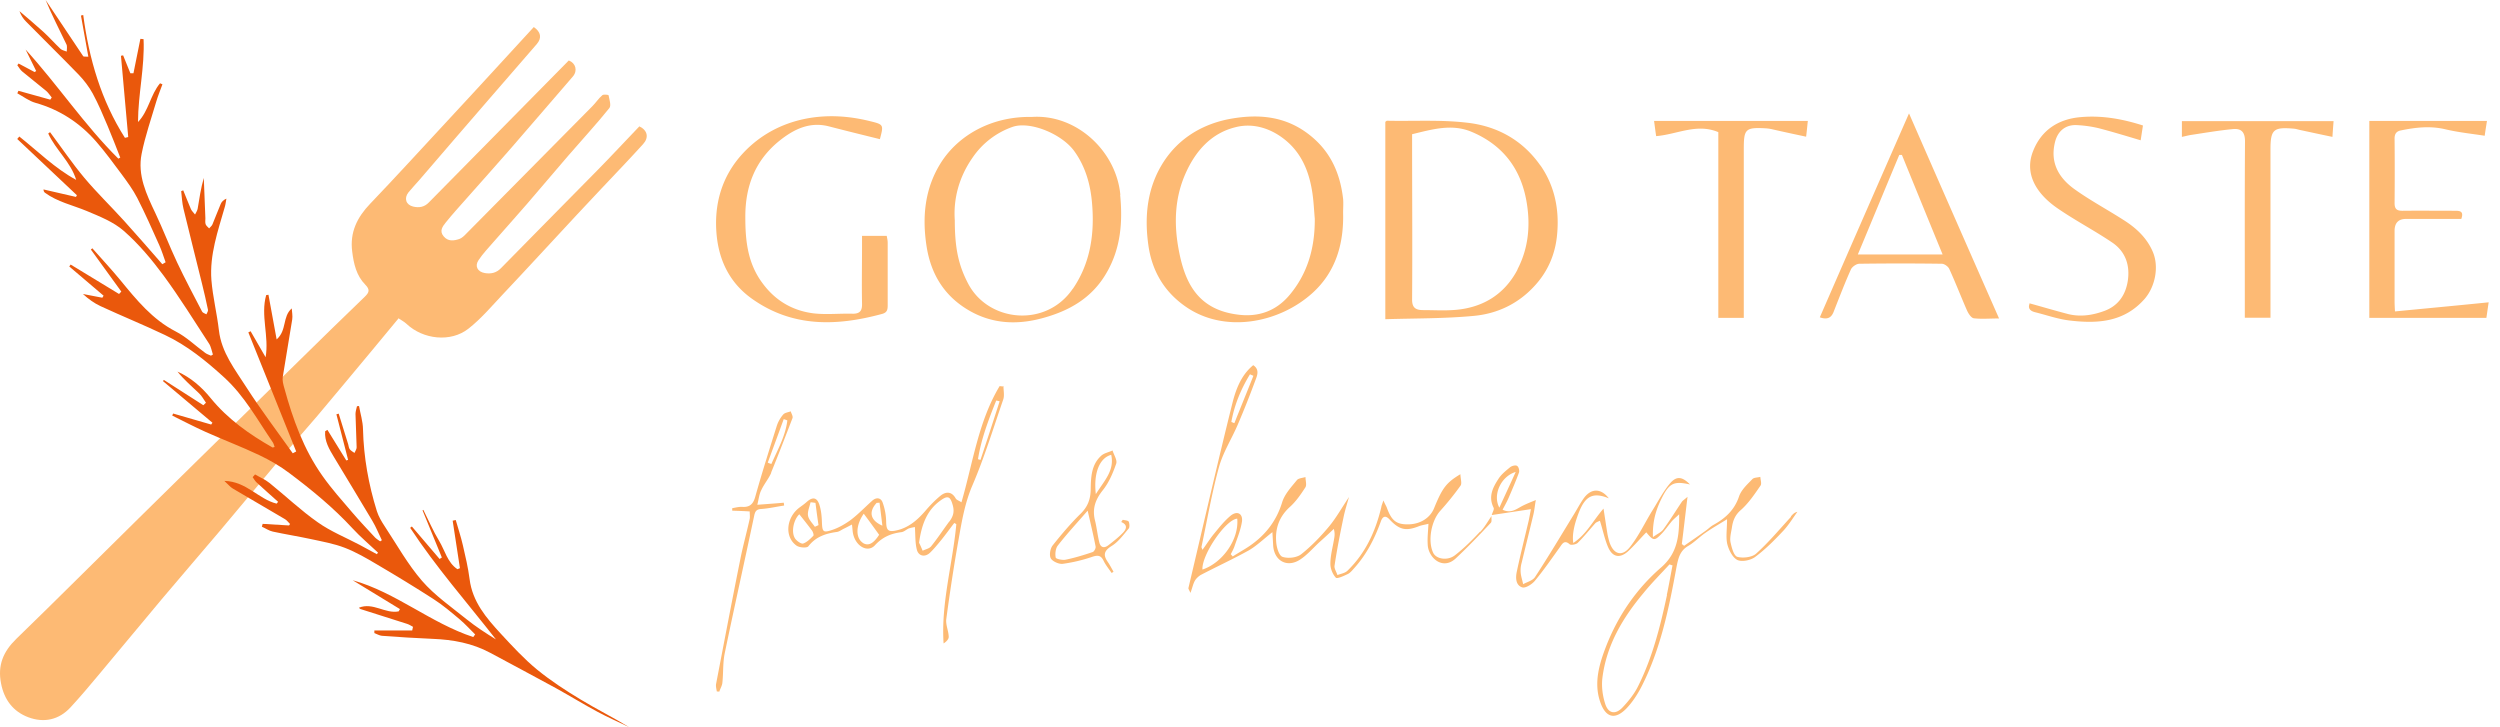 <svg width="220" height="64" fill="none" xmlns="http://www.w3.org/2000/svg"><path d="M35.094 27.99c-.82.99-1.56 1.89-2.31 2.79-1.62 1.94-3.23 3.89-4.86 5.82-1.11 1.31-2.25 2.58-3.36 3.89-1.74 2.06-3.45 4.14-5.19 6.2-1.71 2.02-3.44 4.02-5.15 6.05-1.86 2.22-3.7 4.45-5.56 6.67-.8.96-1.61 1.92-2.46 2.84-1.03 1.11-2.34 1.38-3.71.87-1.33-.5-2.12-1.53-2.4-2.97-.32-1.6.19-2.81 1.34-3.93 3.61-3.5 7.17-7.07 10.76-10.6 3.43-3.39 6.88-6.76 10.32-10.14 1.27-1.25 2.55-2.5 3.82-3.75 1.92-1.88 3.83-3.76 5.77-5.62.39-.38.47-.62.04-1.06-.78-.79-1.02-1.84-1.15-2.91-.22-1.69.43-3.01 1.58-4.21 2.23-2.33 4.4-4.71 6.59-7.07 1.52-1.64 3.04-3.28 4.55-4.93 1.09-1.18 2.18-2.37 3.26-3.55.63.43.72.96.27 1.49-1.36 1.58-2.73 3.15-4.1 4.73-2.09 2.41-4.17 4.83-6.25 7.25-.31.36-.65.71-.95 1.08-.41.52-.22 1.1.42 1.25.51.12.98.05 1.38-.37 4.1-4.17 8.2-8.33 12.31-12.49.62.24.79.91.36 1.41-1.83 2.11-3.64 4.24-5.48 6.35-1.29 1.48-2.6 2.94-3.9 4.41-.61.69-1.23 1.37-1.8 2.08-.28.35-.6.75-.19 1.23.39.47.9.39 1.38.23.22-.08.42-.27.59-.45 3.71-3.74 7.41-7.48 11.11-11.23.31-.31.55-.69.88-.97.11-.1.54-.04.55 0 .07.38.25.91.07 1.13-1.15 1.43-2.4 2.78-3.6 4.17-1.23 1.42-2.43 2.86-3.66 4.28-.97 1.12-1.96 2.22-2.94 3.34-.45.52-.93 1.02-1.31 1.59-.36.53-.09 1.03.55 1.14.54.09 1.02-.01 1.43-.44 2.81-2.87 5.64-5.72 8.46-8.59 1.26-1.28 2.48-2.6 3.71-3.88.73.35.85.99.33 1.56-.53.59-1.08 1.17-1.62 1.75-1.41 1.49-2.82 2.98-4.22 4.48-2.18 2.34-4.34 4.7-6.54 7.03-.97 1.03-1.9 2.13-3 2.99-1.56 1.22-3.98.94-5.43-.42-.2-.19-.46-.33-.69-.48v-.04Z" fill="#FDBA74"/><path d="M1.694 12.01c1.64 1.3 3.13 2.8 5.01 3.82-.48-1.58-1.8-2.63-2.46-4.08.05-.04.11-.08.16-.12 1 1.34 1.94 2.73 3.01 4.01 1.11 1.32 2.36 2.53 3.52 3.81 1.13 1.25 2.24 2.53 3.35 3.8.1-.06.19-.12.29-.17-.18-.5-.34-1.02-.56-1.51-.62-1.39-1.24-2.79-1.93-4.14-.38-.74-.89-1.43-1.39-2.11-.72-.97-1.44-1.95-2.23-2.86-1.44-1.65-3.21-2.81-5.34-3.41-.57-.16-1.07-.55-1.6-.84l.1-.22c.93.26 1.86.52 2.8.78.04-.06.08-.12.13-.19-.16-.19-.3-.42-.49-.58-.7-.58-1.42-1.14-2.12-1.72-.17-.14-.28-.36-.42-.54.04-.05.07-.1.11-.15l1.41.75.14-.09-.93-1.89c2.83 3.11 5.17 6.64 8.16 9.6.06-.03.11-.06.17-.09-.37-.93-.72-1.86-1.11-2.78-.41-.97-.82-1.95-1.32-2.87-.33-.6-.76-1.16-1.24-1.66-1.52-1.57-3.09-3.1-4.62-4.66-.25-.25-.45-.55-.58-.92.7.6 1.41 1.19 2.09 1.81.53.48 1 1.02 1.52 1.51.14.13.37.16.55.24 0-.22.06-.46-.03-.64-.62-1.29-1.28-2.57-1.83-3.9 1.1 1.65 2.2 3.3 3.31 4.95.04.05.2.02.45.04-.22-1.25-.43-2.44-.65-3.62.07-.02.14-.03.2-.05.51 3.86 1.58 7.53 3.67 10.81.1-.02.2-.04.29-.07-.21-2.38-.43-4.77-.64-7.15.06-.01.13-.03.19-.04.21.53.43 1.05.64 1.58h.27c.2-1.01.41-2.02.61-3.03.09 0 .19.02.28.03.11 2.43-.48 4.83-.49 7.29.94-.97 1.09-2.4 1.94-3.41l.21.09c-.18.5-.39 1-.54 1.51-.45 1.53-.98 3.04-1.29 4.6-.38 1.89.42 3.57 1.21 5.23.68 1.43 1.24 2.91 1.91 4.33.69 1.46 1.45 2.89 2.2 4.33.06.12.25.16.38.24.05-.13.16-.27.14-.39-.16-.78-.34-1.55-.53-2.32-.54-2.2-1.1-4.39-1.63-6.59-.12-.5-.14-1.02-.2-1.54.06-.02.12-.04.18-.07.23.55.44 1.11.68 1.66.08.17.24.31.36.47.08-.17.2-.33.23-.51.15-.9.28-1.81.54-2.71.05 1.18.1 2.37.14 3.55 0 .17-.03.36.02.52.05.14.2.25.31.37.1-.12.24-.22.29-.35.25-.6.48-1.21.73-1.8.08-.19.23-.35.5-.47-.05.25-.07.51-.15.76-.6 2.1-1.34 4.19-1.17 6.41.12 1.48.49 2.94.66 4.42.23 1.97 1.43 3.46 2.43 5.03 1.27 1.98 2.7 3.86 4.07 5.79.1-.05.2-.11.3-.16-1.4-3.49-2.81-6.99-4.21-10.48.07-.03.14-.07.2-.1.44.76.88 1.52 1.32 2.29.32-1.86-.46-3.67.05-5.47l.2-.03c.23 1.26.46 2.52.72 3.93.92-.81.49-2 1.33-2.73.02.33.09.66.04.98-.26 1.68-.57 3.36-.83 5.05-.05.31.04.65.13.96.75 2.75 1.71 5.42 3.37 7.76.79 1.12 1.71 2.15 2.6 3.19.65.76 1.34 1.49 2.02 2.22.13.13.3.23.45.34.05-.03.1-.07.15-.1-.28-.57-.51-1.16-.84-1.71-1.11-1.88-2.25-3.73-3.37-5.6-.42-.7-.85-1.41-.78-2.28.07-.04.13-.08.2-.12.55.9 1.11 1.79 1.66 2.69.05-.02.11-.03.16-.05-.34-1.34-.68-2.68-1.03-4.01.07-.02.14-.04.2-.06.28.9.56 1.8.84 2.71.04.14.05.32.14.43.1.13.27.22.41.32.07-.17.2-.34.19-.5-.02-.98-.08-1.96-.1-2.93 0-.22.08-.45.13-.68l.18-.02c.12.68.34 1.36.35 2.05.06 2.46.49 4.86 1.22 7.2.15.47.41.91.68 1.32 1.07 1.62 2.03 3.35 3.29 4.81 1.12 1.29 2.58 2.3 3.93 3.39.81.65 1.69 1.22 2.58 1.77-2.55-3.26-5.28-6.36-7.55-9.82l.15-.12 2.44 2.86c.07-.04.13-.09.2-.13-.57-1.38-1.13-2.76-1.7-4.15.02-.01.05-.02.07-.04.46.91.86 1.86 1.39 2.73.51.84.73 1.91 1.61 2.49.07-.03.14-.06.22-.09-.21-1.39-.43-2.79-.64-4.18l.27-.06c.21.74.46 1.48.63 2.23.23.98.46 1.97.59 2.97.25 2 1.47 3.42 2.75 4.81 1.01 1.09 2.03 2.2 3.17 3.14 1.2.98 2.51 1.84 3.84 2.64 1.4.85 2.87 1.58 4.28 2.44-.93-.45-1.87-.86-2.78-1.35-1.23-.66-2.43-1.4-3.66-2.08-1.92-1.05-3.85-2.07-5.78-3.11-1.58-.85-3.28-1.16-5.05-1.23-1.5-.06-2.99-.16-4.49-.27-.22-.02-.44-.16-.66-.24v-.23h3.33c.02-.11.04-.21.07-.32-.17-.09-.33-.2-.52-.26-1.37-.44-2.75-.87-4.12-1.31-.04-.01-.06-.06-.12-.11 1.23-.51 2.32.56 3.5.32l.11-.2-4.16-2.54c3.81 1.07 6.87 3.77 10.61 5l.17-.23c-.44-.43-.86-.9-1.33-1.3-.76-.64-1.52-1.29-2.35-1.82-1.63-1.05-3.29-2.06-4.96-3.04-.91-.54-1.84-1.08-2.82-1.46-.95-.37-1.98-.55-2.99-.77-1.12-.24-2.25-.42-3.36-.66-.33-.07-.64-.29-.96-.43.02-.08.04-.17.07-.25.77.05 1.55.1 2.32.14.03-.04.06-.09.09-.13-.15-.14-.27-.32-.44-.42-1.53-.91-3.07-1.79-4.6-2.7-.24-.14-.42-.38-.74-.67 1.94.04 3.01 1.61 4.6 2l.13-.16c-.64-.57-1.27-1.13-1.9-1.71-.14-.13-.23-.31-.34-.46l.21-.24c.42.25.89.44 1.27.75 1.43 1.15 2.76 2.42 4.26 3.47 1.13.8 2.45 1.33 3.68 1.98.51.27 1.01.54 1.51.82.03-.05.06-.09.1-.14-.75-.71-1.55-1.38-2.24-2.13-1.68-1.82-3.58-3.38-5.55-4.86-.82-.62-1.73-1.15-2.66-1.59-1.56-.74-3.18-1.35-4.76-2.06-.98-.44-1.93-.94-2.9-1.42.03-.06.05-.12.08-.18 1.12.32 2.23.64 3.35.97.04-.05.07-.1.11-.16l-4.35-3.66c.02-.04.04-.07.07-.11l3.48 2.23c.08-.07.15-.15.23-.22-.2-.28-.36-.6-.61-.83-.65-.62-1.33-1.2-1.9-1.91 1.19.53 2.13 1.36 2.92 2.33 1.51 1.85 3.41 3.19 5.45 4.35.03.01.08-.02.18-.05-.05-.13-.08-.28-.15-.39-1.35-1.97-2.49-4.09-4.29-5.73-1.59-1.45-3.26-2.81-5.21-3.73-1.87-.89-3.79-1.67-5.67-2.54-.56-.26-1.07-.63-1.55-1.07l1.71.33c.04-.06.07-.12.11-.18l-3.02-2.57c.04-.06.08-.11.12-.17 1.42.86 2.84 1.73 4.26 2.59.07-.07.13-.14.2-.21-.89-1.23-1.79-2.46-2.68-3.7.04-.04.09-.07.13-.11.83.94 1.68 1.85 2.47 2.81 1.42 1.73 2.81 3.45 4.87 4.51.94.48 1.73 1.26 2.6 1.89.15.11.33.16.5.24.06-.03.11-.07.17-.1-.11-.32-.16-.69-.34-.96-1.31-2.01-2.58-4.06-4-5.99-1.04-1.41-2.19-2.78-3.5-3.93-.91-.8-2.14-1.28-3.28-1.76-1.23-.51-2.56-.79-3.66-1.6-.06-.05-.12-.11-.13-.29l2.86.66c.03-.05.05-.1.08-.15l-5.25-4.95.17-.2.01-.02Z" fill="#EA580C"/><path d="M135.556 14.57c-1.573-2.257-3.847-3.494-6.507-3.778-2.308-.267-4.667-.117-6.992-.167-.033 0-.083.05-.15.1v17.366c2.693-.083 5.285-.05 7.861-.3 2.007-.201 3.814-1.053 5.236-2.591 1.221-1.304 1.873-2.858 2.024-4.597.2-2.172-.218-4.245-1.472-6.05v.017Zm-2.008 9.142c-1.187 2.273-3.194 3.443-5.753 3.577-.837.05-1.69 0-2.543 0-.652 0-1.003-.184-.987-.97.034-4.579 0-9.142 0-13.722v-.785c1.79-.435 3.496-.936 5.219-.217 2.793 1.17 4.416 3.309 4.884 6.35.318 2.023.1 3.979-.836 5.767h.016ZM98.59 17.144c-.351-3.828-3.847-7.12-7.794-6.853-3.496-.067-6.407 1.571-7.962 3.978-1.455 2.273-1.706 4.813-1.288 7.454.401 2.507 1.64 4.43 3.847 5.666 1.974 1.104 4.081 1.204 6.239.636 2.425-.636 4.483-1.789 5.77-4.062 1.222-2.123 1.406-4.413 1.171-6.82h.017ZM94.41 25.4c-2.342 3.46-7.41 2.959-9.2-.417-.836-1.588-1.188-3.06-1.188-5.6-.133-1.888.368-3.794 1.556-5.499a7.079 7.079 0 0 1 3.546-2.724c1.539-.518 4.349.635 5.436 2.173.97 1.354 1.405 2.925 1.539 4.546.234 2.674-.134 5.265-1.69 7.538V25.4ZM118.194 17.512c-.251-2.207-1.071-4.112-2.844-5.55-2.208-1.805-4.717-1.972-7.343-1.454-2.358.502-4.332 1.739-5.637 3.778-1.405 2.206-1.672 4.696-1.321 7.237.301 2.256 1.355 4.078 3.178 5.382 3.462 2.507 8.363 1.537 11.307-1.154 2.024-1.855 2.726-4.312 2.66-7.02 0-.4.033-.835 0-1.236v.017Zm-4.734 8.473c-1.204 1.421-2.793 1.956-4.617 1.689-3.596-.485-4.616-3.026-5.118-5.7-.418-2.24-.368-4.496.586-6.669.886-2.022 2.291-3.593 4.415-4.111 1.556-.402 3.145.1 4.433 1.17 1.422 1.186 2.057 2.807 2.325 4.58.117.768.15 1.537.217 2.306.017 2.507-.602 4.797-2.241 6.735ZM75.842 20.754h2.191c.034.2.084.401.084.602v5.532c0 .384-.067.618-.485.735-3.998 1.087-7.878 1.204-11.441-1.32-1.94-1.37-2.91-3.326-3.128-5.633-.25-2.69.452-5.164 2.308-7.17 1.472-1.588 3.346-2.607 5.47-3.042 1.907-.384 3.814-.267 5.704.2 1.237.302 1.22.318.886 1.588-1.488-.367-2.977-.735-4.466-1.12-1.706-.45-3.11.251-4.365 1.254-2.141 1.722-3.028 4.011-3.011 6.753 0 2.089.217 4.061 1.522 5.8 1.12 1.52 2.626 2.406 4.466 2.64 1.137.134 2.308 0 3.48.034.685 0 .819-.335.802-.92-.033-1.688 0-3.376 0-5.064v-.852l-.017-.017ZM208.5 27.958V10.642h10.353c-.067.434-.133.819-.2 1.304-1.188-.184-2.342-.301-3.463-.569-1.338-.317-2.609-.167-3.914.1-.435.084-.568.352-.552.786.017 1.872.017 3.744 0 5.616 0 .518.201.669.686.669 1.556-.017 3.128 0 4.683 0 .452 0 .72.1.502.718h-4.867c-.658 0-.993.34-1.004 1.02v6.234c0 .284.017.552.034.886 2.76-.267 5.453-.518 8.246-.802-.084.535-.134.936-.201 1.37h-10.32l.017-.016ZM167.988 9.99c-2.676 6.1-5.269 12.017-7.844 17.934.769.268 1.07-.05 1.254-.585.485-1.22.953-2.457 1.489-3.643.117-.235.485-.485.736-.485 2.425-.034 4.834-.034 7.259 0 .217 0 .552.234.652.451.552 1.204 1.021 2.424 1.556 3.644.117.267.368.668.602.702.686.083 1.372.017 2.225.017a6129.433 6129.433 0 0 1-7.912-18.018l-.017-.017Zm-4.499 12.402c1.254-2.992 2.442-5.883 3.646-8.758h.234c1.171 2.875 2.359 5.783 3.58 8.758h-7.46ZM178.576 26.687c1.154.318 2.275.652 3.429.953 1.087.267 2.158.1 3.195-.284 1.204-.451 1.84-1.387 2.04-2.607.218-1.388-.184-2.608-1.371-3.41-1.556-1.053-3.228-1.922-4.784-2.992-1.907-1.304-2.96-3.075-2.174-5.048.719-1.838 2.208-2.824 4.181-2.991 1.857-.168 3.663.15 5.487.735l-.201 1.304c-1.288-.385-2.492-.752-3.713-1.07a10.49 10.49 0 0 0-1.907-.267c-1.004-.05-1.69.534-1.924 1.52-.435 1.789.335 3.11 1.69 4.095 1.438 1.037 3.027 1.872 4.516 2.842 1.02.669 1.89 1.504 2.392 2.658.585 1.32.234 3.108-.72 4.195-1.806 2.039-4.131 2.172-6.556 1.888-1.037-.117-2.058-.484-3.078-.735-.452-.117-.652-.368-.452-.802l-.05.016ZM153.47 27.974h-2.258V11.628c-1.907-.802-3.613.2-5.47.351-.067-.435-.117-.852-.184-1.337h13.532c-.05.434-.084.852-.151 1.387-1.02-.217-1.957-.418-2.91-.635a3.695 3.695 0 0 0-.619-.1c-1.823-.1-1.957.05-1.957 1.838V27.958l.017.016ZM197.544 27.958v-.953c0-4.864-.017-9.71.017-14.575 0-.869-.385-1.136-1.071-1.07-1.204.118-2.392.318-3.596.502-.268.033-.552.117-.887.184v-1.387h13.348c-.033.434-.067.852-.1 1.387-.97-.2-1.89-.401-2.827-.602-.184-.033-.351-.1-.535-.117-1.84-.167-2.091.067-2.091 1.855v14.776h-2.275.017ZM157.601 45.49c-1.02 1.104-1.974 2.257-3.078 3.243-.368.318-1.17.401-1.639.268-.318-.1-.502-.836-.602-1.304-.067-.384.05-.819.117-1.22.084-.602.251-1.12.786-1.588.686-.602 1.221-1.404 1.74-2.156.117-.167 0-.502-.017-.769-.251.067-.569.05-.702.2-.452.469-.971.937-1.171 1.522-.402 1.203-1.221 1.938-2.258 2.507-.268.15-.485.384-.736.551-.602.435-1.221.853-1.84 1.287-.067-.05-.117-.1-.201-.15.167-1.32.318-2.658.502-4.162-.268.234-.402.318-.485.418-.552.819-1.054 1.638-1.639 2.44-.168.25-.502.385-.92.685-.05-1.37.267-2.406.752-3.376.686-1.387 1.088-1.571 2.509-1.253-.669-.686-1.17-.77-1.739-.117-.586.685-1.021 1.52-1.506 2.306-.685 1.087-1.221 2.273-2.007 3.276-.719.936-1.472.702-1.84-.401a8.104 8.104 0 0 1-.167-.685c-.117-.702-.217-1.404-.351-2.257-.954 1.103-1.506 2.273-2.66 3.026-.111-.691.062-1.61.519-2.758.569-1.404 1.254-1.722 2.609-1.17-.686-.886-1.522-.903-2.174-.05-.318.434-.569.919-.853 1.387-1.138 1.855-2.258 3.744-3.463 5.582-.2.318-.685.435-1.053.636-.067-.352-.201-.72-.218-1.07a2.49 2.49 0 0 1 .1-.853c.335-1.404.686-2.79 1.021-4.195.1-.418.134-.869.217-1.287-.401.167-.836.334-1.221.535-.502.267-.97.669-1.706.318.201-.385.385-.702.535-1.053.318-.736.636-1.471.904-2.207.066-.167-.017-.518-.168-.601-.134-.084-.451 0-.602.117-.385.317-.786.635-1.037 1.036-.502.769-.903 1.571-.418 2.54.067.15-.117.418-.167.636 1.12-.168 2.241-.335 3.445-.519-.05.285-.117.636-.184.97-.351 1.504-.736 3.008-1.053 4.513-.118.535-.118 1.22.485 1.404.284.083.869-.285 1.12-.602.786-.953 1.489-1.972 2.208-2.975.218-.318.402-.602.837-.218.117.1.551.017.702-.116.552-.552 1.037-1.154 1.556-1.739.1-.1.267-.15.401-.217.268.836.418 1.638.736 2.357.385.852 1.02.97 1.723.35.568-.517 1.07-1.12 1.622-1.687.636.768.72.785 1.389.083.284-.3.518-.652.786-.97.167-.217.401-.4.719-.701.017 1.905-.134 3.41-1.589 4.68-2.175 1.888-3.78 4.228-4.834 6.92-.602 1.554-1.087 3.192-.552 4.83.452 1.404 1.255 1.738 2.308.685.536-.552.97-1.22 1.322-1.889 1.706-3.31 2.442-6.936 3.111-10.58.15-.752.284-1.42 1.02-1.855.552-.318 1.02-.819 1.539-1.17.569-.401 1.171-.735 1.89-1.187 0 .886-.117 1.555.017 2.173.134.535.451 1.17.87 1.404.384.2 1.154.05 1.555-.234.887-.652 1.689-1.454 2.442-2.256.502-.518.887-1.154 1.305-1.739-.285.067-.418.234-.569.402v.05Zm-24.22-3.96c-.451 1.002-.92 2.005-1.438 3.142-.602-1.103.117-2.741 1.438-3.142Zm13.314 10.83c-.585 2.741-1.271 5.482-2.542 8.023-.335.685-.836 1.304-1.355 1.855-.635.685-1.288.569-1.555-.35-.218-.686-.318-1.488-.235-2.207.352-2.892 1.79-5.315 3.63-7.505.719-.886 1.522-1.688 2.275-2.507.084.017.167.067.268.084-.168.869-.318 1.738-.502 2.607h.016Zm-16.458-5.566c-.686.736-1.405 1.455-2.208 2.073-.653.501-1.639.334-1.907-.217-.502-1.053-.167-2.825.619-3.694a25.505 25.505 0 0 0 1.79-2.223c.133-.2 0-.585-.017-1.003-1.255.752-1.589 1.22-2.308 2.975-.352.886-1.255 1.454-2.359 1.438-.987 0-1.405-.351-1.806-1.471-.067-.167-.168-.318-.301-.635-.101.317-.168.45-.184.585-.502 2.122-1.389 4.061-2.978 5.599-.217.217-.585.267-.886.384-.084-.284-.301-.585-.251-.835.217-1.455.502-2.875.803-4.313.117-.551.284-1.07.468-1.721-.636.952-1.121 1.822-1.739 2.574-.736.886-1.556 1.738-2.459 2.457-.402.317-1.171.4-1.656.234-.318-.117-.519-.836-.552-1.304-.1-1.17.251-2.206 1.171-3.059.552-.484.987-1.12 1.388-1.738.151-.217.017-.602.017-.92-.268.084-.619.101-.753.268-.502.619-1.087 1.237-1.305 1.972-.501 1.622-1.455 2.842-2.793 3.778-.502.35-1.037.635-1.555.97-.051-.068-.118-.135-.168-.201.117-.218.234-.435.318-.669.251-.735.552-1.454.669-2.206.084-.685-.401-.97-.97-.535-.552.451-1.004 1.02-1.455 1.571-.368.435-.669.936-1.054 1.454-.067-.184-.1-.234-.084-.267.502-2.357.904-4.714 1.539-7.02.351-1.27 1.087-2.424 1.623-3.66a80.573 80.573 0 0 0 1.572-3.945c.167-.435.401-.97-.184-1.354-.736.619-1.372 1.504-1.823 3.31-1.355 5.432-2.593 10.88-3.881 16.313 0 .066.067.167.184.417.168-.468.234-.802.385-1.07.117-.2.318-.384.502-.5 1.405-.736 2.86-1.405 4.248-2.174.686-.4 1.271-.969 2.074-1.604.034.568.051.869.067 1.17.084 1.354 1.221 1.989 2.359 1.253.619-.4 1.12-.986 1.672-1.504.452-.401.887-.802 1.305-1.203.117.4.067.668.017.936-.117.702-.318 1.42-.318 2.14 0 .417.201.918.485 1.22.117.116.719-.168 1.07-.335.218-.117.385-.334.552-.518 1.071-1.187 1.79-2.59 2.325-4.078.168-.485.419-.585.787-.184.869.919 1.438 1.036 2.609.568.234-.084.502-.117.803-.2-.034.685-.101 1.236-.067 1.788.017 1.17 1.305 2.356 2.475 1.253 1.071-1.002 2.074-2.055 3.078-3.125.117-.117.033-.401.067-.602-.335.485-.619 1.003-1.004 1.404l-.016-.017Zm-20.239-13.856c.1.05.2.084.301.134-.552 1.387-1.121 2.775-1.673 4.162-.084-.017-.167-.067-.268-.1.268-1.505.837-2.875 1.64-4.196Zm-4.182 17.182c-.084-1.27 2.024-4.395 3.061-4.479.167 1.805-1.271 3.878-3.061 4.48ZM88.354 34.008a2.75 2.75 0 0 1-.385-.033c-1.873 3.108-2.342 6.719-3.362 10.229-.218-.15-.418-.2-.502-.335-.351-.635-.87-.635-1.355-.233-.468.384-.903.835-1.304 1.303-.72.836-1.522 1.538-2.643 1.755-.653.134-.803-.067-.82-.735a5.25 5.25 0 0 0-.318-1.755c-.167-.435-.585-.452-.936-.117-.636.568-1.221 1.186-1.89 1.688-.486.35-1.037.668-1.59.852-.819.284-.886.167-.92-.652-.016-.534-.066-1.086-.233-1.587-.218-.636-.603-.669-1.105-.218-.183.167-.4.318-.602.468-1.187.853-1.388 2.574-.317 3.36.25.2.953.25 1.07.067.652-.836 1.522-1.12 2.509-1.254.218-.033.418-.2.636-.3.217-.101.418-.218.685-.352.05.351.05.602.1.82.235 1.086 1.272 1.687 1.908 1.019.685-.752 1.438-1.053 2.358-1.17.218-.034.402-.217.619-.318.184-.067.401-.1.552-.133.05.735.017 1.37.167 1.972.134.585.703.719 1.154.3.368-.35.686-.752 1.02-1.153.385-.484.737-.969 1.121-1.47.067.016.117.066.184.1-.318 3.493-1.355 6.936-1.12 10.496.267-.167.468-.4.451-.601-.017-.502-.267-1.02-.217-1.521.318-2.357.669-4.697 1.087-7.037.284-1.605.552-3.21 1.221-4.764 1.054-2.456 1.84-5.03 2.71-7.554.117-.351.016-.786.016-1.17l.05.033Zm-16.76 13.12c-.268.268-.569.586-.92.703-.168.05-.552-.218-.703-.435-.385-.585-.117-1.688.368-2.14.402.502.77.97 1.12 1.438.084.117.168.385.118.435h.017Zm.117-.768c-.218-.318-.535-.619-.602-.97-.067-.367.133-.785.217-1.186.15 0 .301.033.435.05.084.652.167 1.304.268 1.955-.1.05-.218.1-.318.15Zm4.215 1.404c-.653-.435-.619-1.555.084-2.557.451.601.886 1.203 1.354 1.855-.518.802-.97 1.02-1.455.702h.017Zm1.204-3.51c.084 0 .184-.017.268-.017.083.652.167 1.304.25 2.023-1.07-.468-1.22-1.22-.518-1.99v-.016Zm6.406 1.638c-.535.719-1.02 1.47-1.589 2.173-.167.217-.501.267-.752.4-.117-.267-.234-.55-.318-.701.217-1.555.669-2.842 1.873-3.71.686-.502.887-.352 1.104.45.15.586 0 .97-.318 1.405v-.017Zm2.743-5.416s-.15-.05-.217-.066c.284-1.789.937-3.494 1.606-5.165.1.017.2.05.3.067-.551 1.721-1.12 3.46-1.689 5.165Zm-18.432 1.137c.652-1.588 1.271-3.21 1.89-4.814.067-.167-.1-.4-.15-.601-.218.083-.519.117-.653.267a2.92 2.92 0 0 0-.569.986c-.652 2.073-1.304 4.129-1.89 6.218-.167.635-.451.986-1.154.936-.3-.017-.602.067-.886.117v.217c.502.017 1.003.034 1.539.067 0 .267.033.468 0 .652-.268 1.22-.603 2.407-.837 3.61-.736 3.644-1.422 7.287-2.124 10.931-.033.217.034.435.067.652.067 0 .15 0 .217.017.084-.268.235-.502.268-.753.1-.885.033-1.788.217-2.657.837-4.028 1.74-8.056 2.593-12.101.084-.401.234-.552.652-.568.653-.05 1.305-.2 1.974-.301 0-.084-.017-.167-.033-.25-.72.066-1.456.116-2.325.183.133-.535.167-.936.35-1.287.252-.551.653-1.003.887-1.554l-.033.033Zm1.12-4.73c.101.033.218.067.318.117-.167 1.387-.853 2.574-1.405 3.828a1.786 1.786 0 0 1-.317-.117c.468-1.27.936-2.541 1.405-3.828Zm30.36 9.026c-.068-.117-.335-.117-.52-.168-.05.067-.1.117-.133.201.635.267.401.669.15.936-.384.401-.836.752-1.288 1.103-.368.284-.685.217-.802-.267-.151-.619-.218-1.27-.368-1.889-.268-1.036.016-1.855.685-2.691.536-.669.887-1.504 1.171-2.323.117-.318-.2-.77-.318-1.17-.35.167-.769.234-1.02.485-.853.785-.886 1.888-.903 2.958-.017.836-.251 1.504-.887 2.123-.886.869-1.689 1.821-2.458 2.79-.218.268-.318.853-.168 1.137.15.268.703.519 1.037.485a13.797 13.797 0 0 0 2.61-.618c.502-.167.77-.134 1.003.35.184.385.469.72.703 1.07a.602.602 0 0 0 .167-.117c-.167-.284-.318-.585-.502-.852-.418-.602-.351-.97.335-1.404.602-.368 1.037-.986 1.505-1.538.1-.117.067-.451 0-.618v.017Zm-1.54-5.884c.301 1.388-.602 2.257-1.355 3.46-.217-1.872.335-3.192 1.355-3.46Zm-1.639 8.558c-.786.267-1.555.501-2.358.668-.285.067-.87-.066-.887-.183-.067-.318-.017-.786.167-1.037.787-1.02 1.656-1.955 2.643-3.092.285 1.237.519 2.206.703 3.176.017.133-.134.434-.268.468Z" fill="#FDBA74"/></svg>